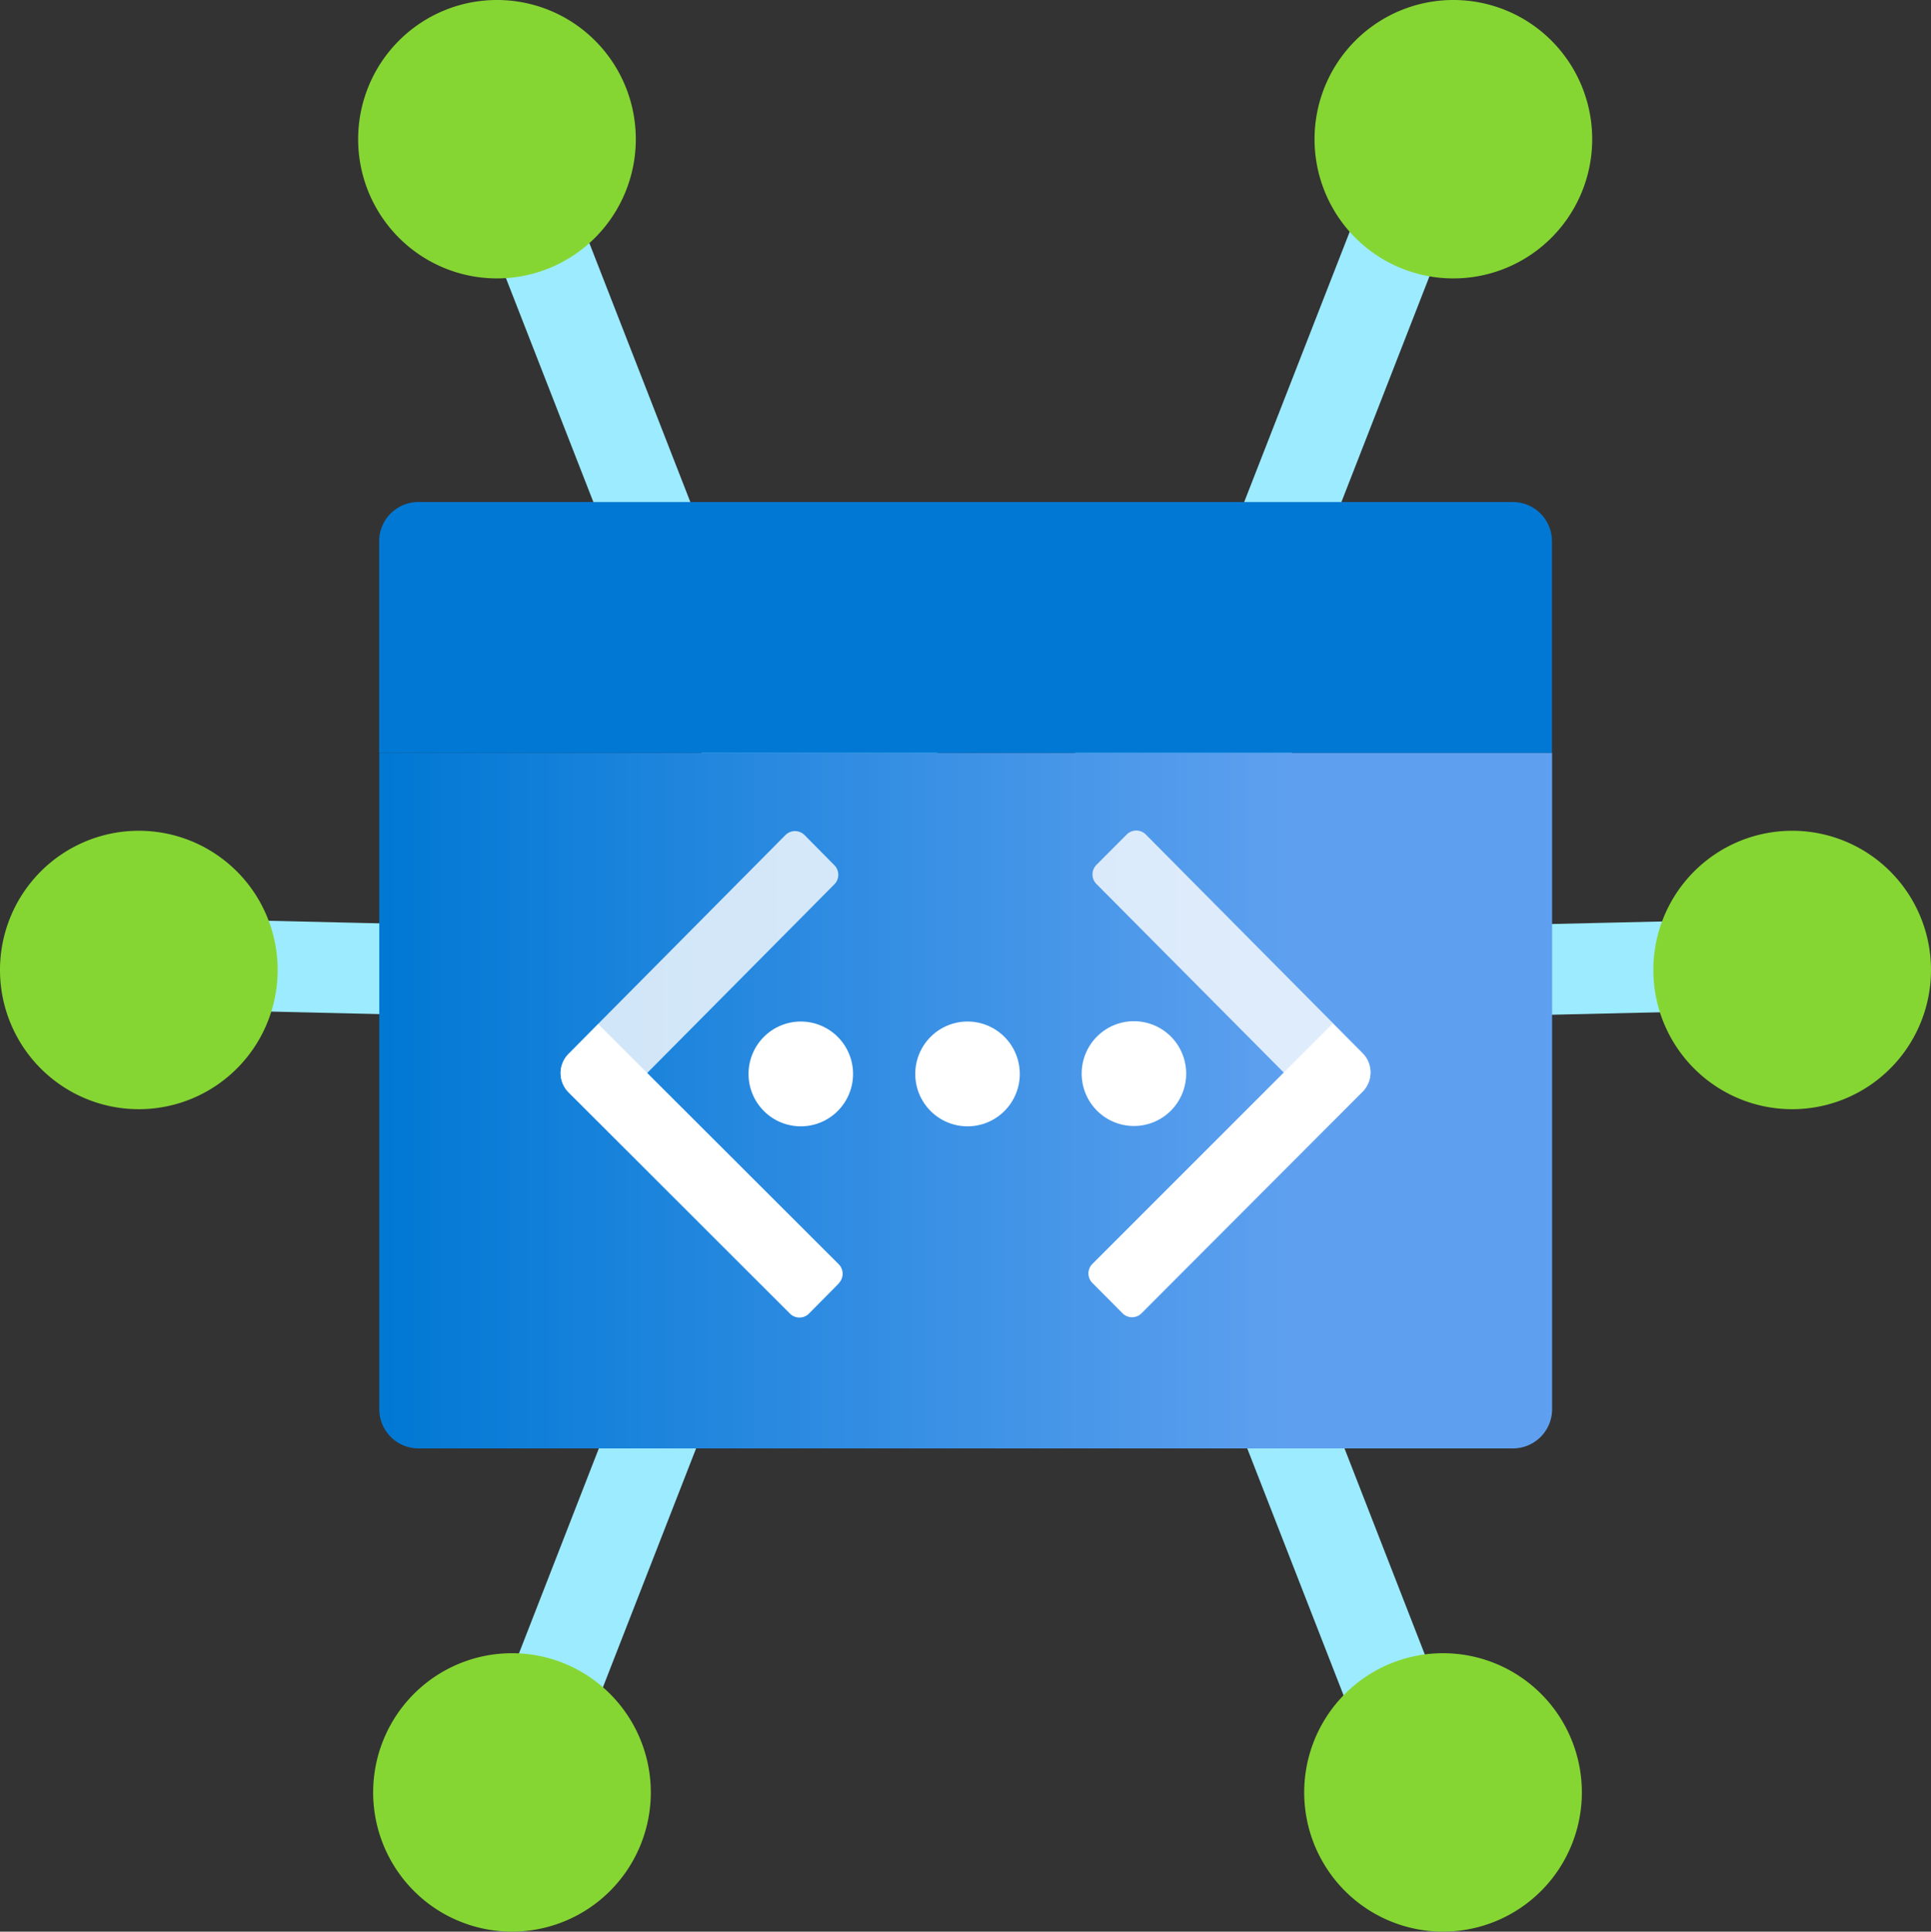 ﻿<?xml version="1.0" encoding="UTF-8" standalone="no"?>
<!-- Generated by Microsoft Visio, SVG Export Azure Firewall Virtual Network.svg Page-1 -->
<svg xmlns:dc="http://purl.org/dc/elements/1.1/" xmlns:cc="http://creativecommons.org/ns#" xmlns:rdf="http://www.w3.org/1999/02/22-rdf-syntax-ns#" xmlns:svg="http://www.w3.org/2000/svg" xmlns="http://www.w3.org/2000/svg" xmlns:sodipodi="http://sodipodi.sourceforge.net/DTD/sodipodi-0.dtd" xmlns:inkscape="http://www.inkscape.org/namespaces/inkscape" width="57.906" height="57.919" viewBox="0 0 57.906 57.919" xml:space="preserve" class="st8" version="1.1" id="svg60" sodipodi:docname="Azure Firewall Virtual Network.svg" style="font-size:12px;overflow:visible;color-interpolation-filters:sRGB;fill:none;fill-rule:evenodd;stroke-linecap:square;stroke-miterlimit:3" inkscape:version="0.92.5 (2060ec1f9f, 2020-04-08)">
  <rect x="0" y="0" width="57.906" height="57.919" fill="#333333" stroke="none"/>
  <sodipodi:namedview pagecolor="#ffffff" bordercolor="#666666" borderopacity="1" objecttolerance="10" gridtolerance="10" guidetolerance="10" inkscape:pageopacity="0" inkscape:pageshadow="2" inkscape:window-width="640" inkscape:window-height="480" id="namedview62" showgrid="false" inkscape:zoom="1.4056937" inkscape:cx="38.603975" inkscape:cy="38.608694" inkscape:window-x="0" inkscape:window-y="0" inkscape:window-maximized="0" inkscape:current-layer="svg60" />
	<style type="text/css" id="style2">
	<![CDATA[
		.st1 {fill:#9cebff;stroke:none;stroke-linecap:butt;stroke-width:34}
		.st2 {fill:#86d633;stroke:none;stroke-linecap:butt;stroke-width:34}
		.st3 {fill:url(#grad0-10);stroke:none;stroke-linecap:butt;stroke-width:34}
		.st4 {fill:#0078d4;stroke:none;stroke-linecap:butt;stroke-width:34}
		.st5 {fill:url(#grad0-16);stroke:none;stroke-linecap:butt;stroke-width:34}
		.st6 {fill:#ffffff;stroke:none;stroke-linecap:butt;stroke-width:34}
		.st7 {fill:#ffffff;fill-opacity:0.8;stroke:none;stroke-linecap:butt;stroke-width:34}
		.st8 {fill:none;fill-rule:evenodd;font-size:12px;overflow:visible;stroke-linecap:square;stroke-miterlimit:3}
	]]>
	</style>

	<defs id="Patterns_And_Gradients">
		<linearGradient id="grad0-10" x1="0" y1="136.436" x2="27.09" y2="136.436" gradientTransform="scale(1.299,0.77)" gradientUnits="userSpaceOnUse">
			<stop offset="0" stop-color="#0078d4" stop-opacity="1" id="stop4" />
			<stop offset="0.775" stop-color="#5ea0ef" stop-opacity="1" id="stop6" />
		</linearGradient>
		<linearGradient id="grad0-16" x1="-1.2413685e-05" y1="251.424" x2="6.432" y2="251.424" gradientTransform="scale(2.04,0.49)" gradientUnits="userSpaceOnUse">
			<stop offset="0" stop-color="#ffffff" stop-opacity="1" id="stop9" />
			<stop offset="1" stop-color="#ffffff" stop-opacity="1" id="stop11" />
		</linearGradient>
	</defs>
	<g id="g58" transform="translate(-34.003,-33.996)">
		<title id="title15">Page-1</title>
		<g id="group8315-1" transform="translate(35.219,-35.224)">
			<title id="title17">Azure Firewall Virtual Network</title>
			<g id="group8316-2">
				<title id="title19">g16</title>
				<g id="shape8317-3" transform="translate(2.912,-2.951)">
					<title id="title21">path2</title>
					<path d="m 41.84,102.59 v 0.02 l 8.7,-0.2 -0.06,-2.72 -8.65,0.2 v -0.05 l -7.22,-0.83 v -7.88 l -0.02,-0.04 5.11,-13.1 -2.53,-0.98 -5.15,13.19 0.01,0.01 -5.53,6.4 -8.7,-6.46 -0.12,-0.09 -5.09,-13.05 -2.53,0.98 5.15,13.19 0.06,-0.02 4.67,10.24 -11.21,-1.56 -0.06,0.09 v -0.04 l -8.61,-0.2 -0.06,2.72 8.61,0.2 0.02,-0.93 5.68,1.82 1.13,3.83 -0.11,4.42 -5.14,13.19 2.53,0.98 5.15,-13.2 -0.42,-0.16 4.06,-3.95 10.57,2.51 1.32,1.12 -1.25,0.48 5.15,13.2 2.53,-0.98 -5.14,-13.19 -0.1,0.03 0.76,-5.48 z" class="st1" id="path23" inkscape:connector-curvature="0" style="fill:#9cebff;stroke:none;stroke-width:34;stroke-linecap:butt" />
				</g>
				<g id="shape8318-5">
					<title id="title26">path4</title>
					<path d="m 56.69,98.3 a 4.163,4.174 0 1 1 -4.16,-4.17 4.163,4.174 0 0 1 4.16,4.17 z M 2.94,94.13 A 4.163,4.174 -180 1 0 7.11,98.3 4.163,4.174 -180 0 0 2.94,94.13 Z m 11.2,24.66 a 4.163,4.174 -180 1 0 4.16,4.18 4.163,4.174 -180 0 0 -4.16,-4.18 z m 27.92,0 a 4.163,4.174 -180 1 0 4.16,4.18 4.163,4.174 -180 0 0 -4.16,-4.18 z M 13.68,69.22 a 4.163,4.174 -180 1 0 4.17,4.18 4.16,4.171 -180 0 0 -4.17,-4.18 z m 28.69,0 a 4.163,4.174 -180 1 0 4.16,4.18 4.16,4.171 -180 0 0 -4.16,-4.18 z" class="st2" id="path28" inkscape:connector-curvature="0" style="fill:#86d633;stroke:none;stroke-width:34;stroke-linecap:butt" />
				</g>
				<g id="shape8319-7" transform="translate(10.148,-13.271)">
					<title id="title31">path6</title>
					<path d="m 0,105.06 h 35.18 v 19.68 A 1.174,1.177 0 0 1 34,125.92 H 1.18 a 1.174,1.177 0 0 1 -1.17,-1.18 v -19.68 z" class="st3" id="path33" inkscape:connector-curvature="0" style="fill:url(#grad0-10);stroke:none;stroke-width:34;stroke-linecap:butt" />
				</g>
				<g id="shape8320-11" transform="translate(10.154,-34.127)">
					<title id="title36">path8</title>
					<path d="m 1.17,118.4 h 32.82 a 1.174,1.177 0 0 1 1.18,1.18 v 6.34 H 0 v -6.34 a 1.174,1.177 0 0 1 1.17,-1.18 z" class="st4" id="path38" inkscape:connector-curvature="0" style="fill:#0078d4;stroke:none;stroke-width:34;stroke-linecap:butt" />
				</g>
				<g id="shape8321-13" transform="translate(21.231,-23.38)">
					<title id="title41">path10</title>
					<path d="m 11.56,123.22 a 1.567,1.571 0 1 1 -1.57,1.57 1.567,1.571 0 0 1 1.57,-1.57 z M 5,124.81 A 1.567,1.571 -180 1 0 6.56,123.23 1.567,1.571 -180 0 0 5,124.81 Z m -5,0 A 1.567,1.571 -180 1 0 1.57,123.23 1.567,1.571 -180 0 0 0,124.81 Z" class="st5" id="path43" inkscape:connector-curvature="0" style="fill:url(#grad0-16);stroke:none;stroke-width:34;stroke-linecap:butt" />
				</g>
				<g id="shape8322-17" transform="translate(15.594,-17.194)">
					<title id="title46">path12</title>
					<path d="m 8.34,124.9 -0.89,0.9 a 0.405,0.406 0 0 1 -0.573,0 L 0.24,119.17 a 0.808,0.81 0 0 1 0,-1.148 l 0.89,-0.902 7.21,7.2 a 0.405,0.406 0 0 1 0,0.574 z m 14.82,-7.8 -7.21,7.21 a 0.402,0.403 -180 0 0 0,0.574 l 0.9,0.906 a 0.402,0.403 -180 0 0 0.573,0 L 24.05,119.15 a 0.811,0.813 -180 0 0 0,-1.148 L 23.15,117.1 Z" class="st6" id="path48" inkscape:connector-curvature="0" style="fill:#ffffff;stroke:none;stroke-width:34;stroke-linecap:butt" />
				</g>
				<g id="shape8323-19" transform="translate(15.594,-23.058)">
					<title id="title51">path14</title>
					<path d="m 7.32,117.32 0.89,0.9 a 0.405,0.406 0 0 1 0,0.574 l -7.07,7.126 -0.9,-0.9 a 0.808,0.81 0 0 1 0,-1.148 L 6.74,117.32 a 0.405,0.406 0 0 1 0.579,0 z M 24.05,125 a 0.808,0.81 -180 0 0 0,-1.148 L 17.55,117.3 a 0.405,0.406 -180 0 0 -0.573,0 L 16.07,118.21 a 0.405,0.406 -180 0 0 0,0.574 l 7.08,7.126 0.89,-0.9 z" class="st7" id="path53" inkscape:connector-curvature="0" style="fill:#ffffff;fill-opacity:0.8;stroke:none;stroke-width:34;stroke-linecap:butt" />
				</g>
			</g>
		</g>
	</g>
</svg>